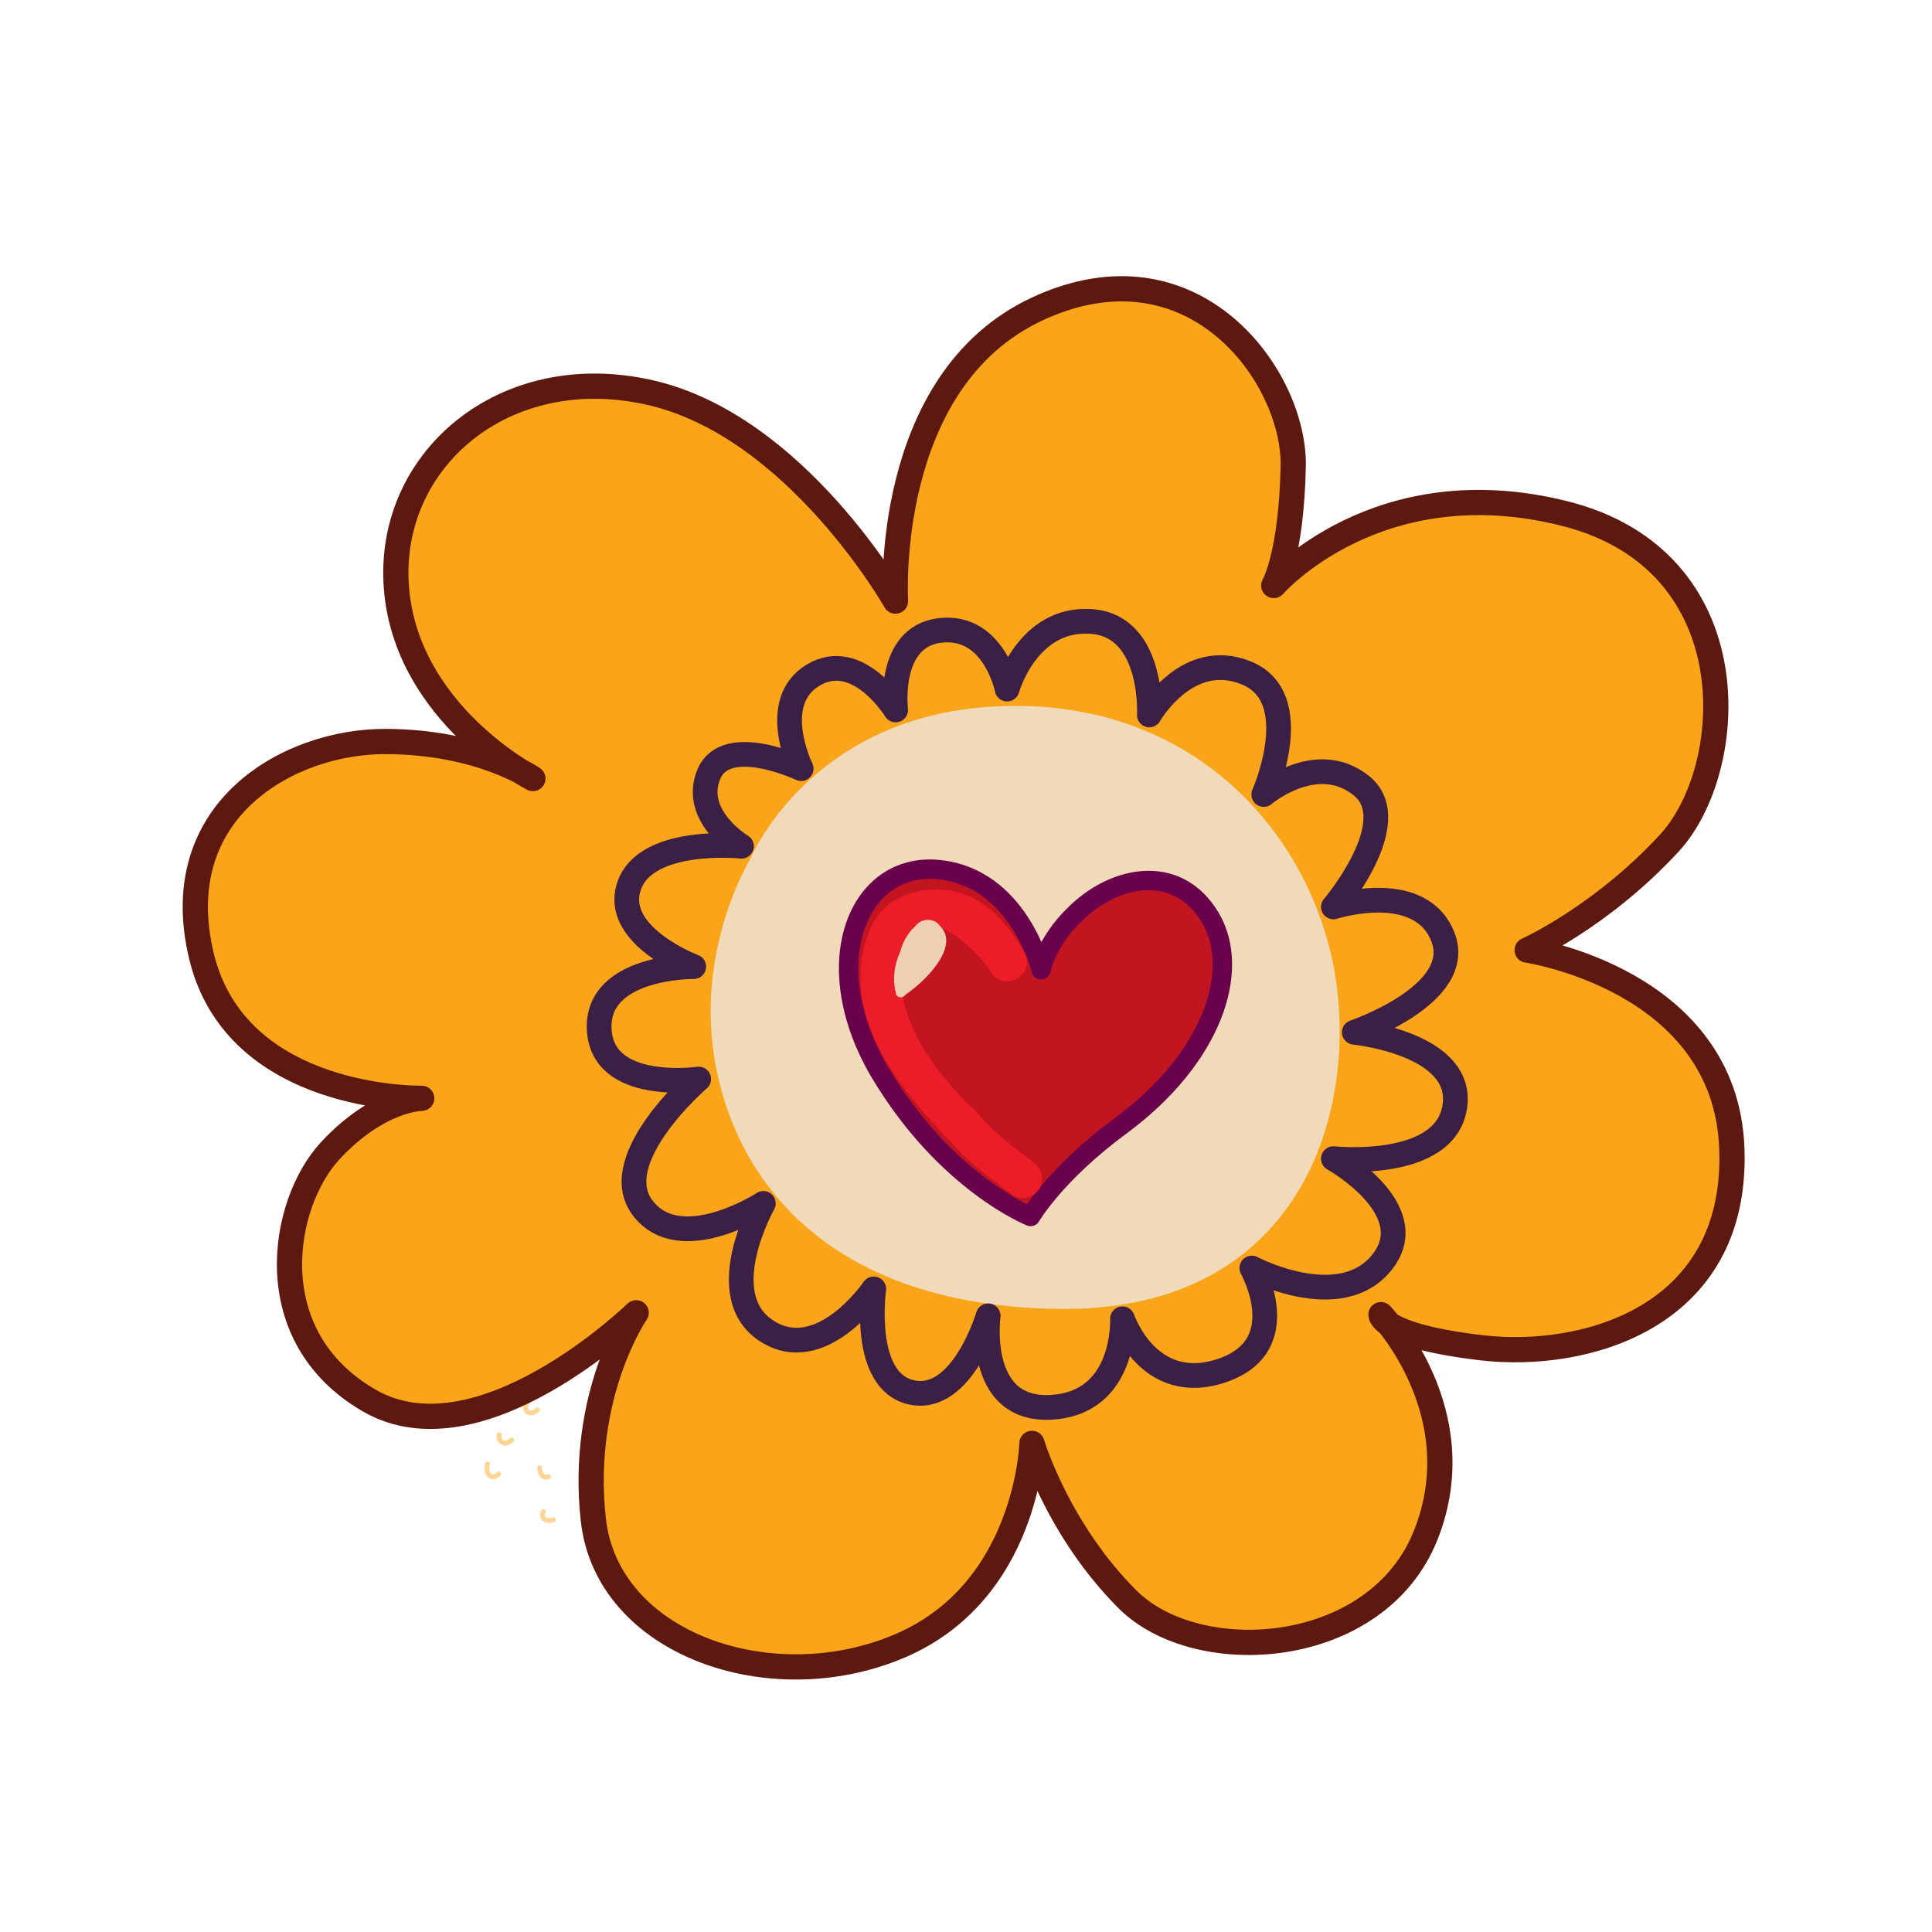 <?xml version="1.0" encoding="utf-8"?>
<!-- Generator: Adobe Illustrator 14.0.0, SVG Export Plug-In . SVG Version: 6.00 Build 43363)  -->
<!DOCTYPE svg PUBLIC "-//W3C//DTD SVG 1.1//EN" "http://www.w3.org/Graphics/SVG/1.1/DTD/svg11.dtd">
<svg version="1.1" id="Layer_1" xmlns="http://www.w3.org/2000/svg" xmlns:xlink="http://www.w3.org/1999/xlink" x="0px" y="0px"
	 width="200px" height="200px" viewBox="0 0 200 200" enable-background="new 0 0 200 200" xml:space="preserve">
<path fill="#FFD594" d="M69.969,108.486c-0.218,0.163-0.826,0.334-0.498-0.133c0.182-0.262-0.204-0.574-0.387-0.312
	c-0.218,0.31-0.335,0.753,0.028,1.01c0.356,0.253,0.837,0.071,1.148-0.165C70.515,108.693,70.223,108.293,69.969,108.486z"/>
<path fill="#FFD594" d="M76.026,110.199c-0.215,0.111-0.465,0.196-0.7,0.091c-0.214-0.094-0.056-0.395,0.018-0.526
	c0.158-0.278-0.3-0.473-0.456-0.195c-0.205,0.363-0.247,0.817,0.111,1.101c0.342,0.268,0.852,0.177,1.206-0.008
	C76.486,110.518,76.311,110.052,76.026,110.199z"/>
<path fill="#FFD594" d="M64.678,110.454c-0.297,0.091-0.993,0.074-0.764-0.4c0.139-0.288-0.317-0.483-0.457-0.195
	c-0.166,0.343-0.11,0.714,0.207,0.946c0.34,0.248,0.81,0.231,1.193,0.113C65.164,110.823,64.983,110.36,64.678,110.454z"/>
<path fill="#FFD594" d="M69.12,111.615c-0.083,0.026-0.273,0.089-0.297-0.023c-0.034-0.161,0.058-0.336,0.129-0.475
	c0.145-0.284-0.312-0.48-0.457-0.195c-0.145,0.28-0.27,0.679-0.077,0.971c0.204,0.303,0.569,0.28,0.881,0.187
	C69.605,111.984,69.425,111.523,69.12,111.615z"/>
<path fill="#FFD594" d="M61.006,112.998c-0.167,0.098-0.399,0.201-0.592,0.118c-0.136-0.056,0.044-0.334,0.085-0.394
	c0.178-0.262-0.207-0.574-0.388-0.31c-0.229,0.336-0.365,0.773-0.02,1.083c0.338,0.301,0.877,0.095,1.207-0.096
	C61.576,113.24,61.279,112.841,61.006,112.998z"/>
<path fill="#FFD594" d="M66.305,114.102c-0.078,0.068-0.276,0.27-0.394,0.18c-0.116-0.089-0.05-0.379-0.029-0.489
	c0.062-0.315-0.429-0.386-0.49-0.074c-0.066,0.34-0.055,0.75,0.244,0.977c0.312,0.236,0.711,0.029,0.96-0.192
	C66.834,114.294,66.544,113.89,66.305,114.102z"/>
<path fill="#FFD594" d="M56.004,116.573c-0.249,0.05-0.508,0.063-0.739-0.052c-0.202-0.102,0.072-0.357,0.152-0.438
	c0.226-0.229-0.164-0.536-0.387-0.311c-0.285,0.292-0.49,0.736-0.149,1.07c0.297,0.292,0.796,0.299,1.178,0.224
	C56.371,117.004,56.319,116.511,56.004,116.573z"/>
<path fill="#FFD594" d="M58.327,118.652c-0.129,0.029-0.291,0.071-0.419,0.023c-0.063-0.021,0.01-0.249,0.024-0.297
	c0.082-0.309-0.409-0.379-0.492-0.072c-0.074,0.275-0.069,0.545,0.146,0.752c0.2,0.189,0.556,0.14,0.795,0.088
	C58.693,119.08,58.64,118.588,58.327,118.652z"/>
<path fill="#FFD594" d="M54.477,120.764c-0.124,0.056-0.309,0.145-0.435,0.05c-0.105-0.085,0.034-0.343,0.072-0.421
	c0.142-0.288-0.315-0.483-0.456-0.195c-0.151,0.307-0.224,0.705,0.044,0.973c0.257,0.255,0.653,0.191,0.952,0.056
	C54.944,121.093,54.767,120.631,54.477,120.764z"/>
<path fill="#FFD594" d="M51.332,122.641c-0.12,0.035-0.448,0.139-0.514-0.031c-0.068-0.179,0.198-0.444,0.301-0.552
	c0.223-0.23-0.167-0.539-0.388-0.31c-0.268,0.276-0.513,0.681-0.361,1.077c0.174,0.462,0.771,0.385,1.142,0.279
	C51.819,123.016,51.637,122.555,51.332,122.641z"/>
<path fill="#FFD594" d="M52.671,126.213c-0.098,0.017-0.333,0.075-0.415-0.019c-0.089-0.102,0.054-0.342,0.1-0.43
	c0.146-0.286-0.31-0.479-0.455-0.196c-0.135,0.263-0.249,0.615-0.068,0.885c0.198,0.297,0.577,0.308,0.893,0.253
	C53.04,126.652,52.988,126.157,52.671,126.213z"/>
<path fill="#FFD594" d="M52.448,129.768c-0.077,0.03-0.27,0.126-0.355,0.072c-0.081-0.052,0.004-0.297,0.021-0.361
	c0.083-0.309-0.41-0.377-0.491-0.072c-0.07,0.262-0.096,0.597,0.13,0.796c0.25,0.216,0.594,0.138,0.874,0.031
	C52.926,130.115,52.747,129.653,52.448,129.768z"/>
<path fill="#FFD594" d="M48.799,130.534c-0.173,0.081-0.444,0.209-0.534-0.031c-0.078-0.211,0.082-0.467,0.237-0.591
	c0.25-0.199-0.04-0.602-0.291-0.402c-0.357,0.284-0.532,0.724-0.411,1.168c0.148,0.541,0.776,0.51,1.177,0.317
	C49.265,130.859,49.088,130.396,48.799,130.534z"/>
<path fill="#FFD594" d="M50.33,134.072c-0.129,0.087-0.336,0.224-0.5,0.157c-0.119-0.05,0.06-0.41,0.087-0.465
	c0.138-0.286-0.318-0.483-0.457-0.196c-0.166,0.342-0.246,0.75,0.052,1.04c0.306,0.299,0.823,0.055,1.108-0.133
	C50.889,134.296,50.595,133.896,50.33,134.072z"/>
<path fill="#FFD594" d="M46.239,136.614c-0.147-0.011-0.507-0.029-0.548-0.229c-0.04-0.194,0.245-0.358,0.381-0.427
	c0.285-0.144,0.106-0.605-0.179-0.463c-0.37,0.185-0.737,0.489-0.695,0.945c0.042,0.465,0.582,0.635,0.97,0.664
	C46.485,137.13,46.56,136.639,46.239,136.614z"/>
<path fill="#FFD594" d="M49.124,139.119c-0.13,0.114-0.283,0.263-0.46,0.301c-0.028,0.006-0.034,0.004-0.039,0.004
	c-0.038-0.085-0.003-0.208,0.014-0.295c0.06-0.314-0.431-0.386-0.49-0.072c-0.062,0.313-0.046,0.67,0.277,0.825
	c0.338,0.164,0.756-0.153,0.989-0.36C49.651,139.31,49.361,138.905,49.124,139.119z"/>
<path fill="#FFD594" d="M53.479,137.331c-0.127,0.094-0.286,0.208-0.455,0.203c-0.146-0.008-0.133-0.198-0.125-0.303
	c0.023-0.318-0.467-0.392-0.491-0.072c-0.024,0.338,0.048,0.685,0.39,0.829c0.331,0.138,0.712-0.062,0.971-0.257
	C54.026,137.539,53.735,137.137,53.479,137.331z"/>
<path fill="#FFD594" d="M45.103,142.435c-0.054,0.035-0.481,0.313-0.511,0.143c-0.044-0.236,0.221-0.458,0.402-0.547
	c0.284-0.142,0.107-0.609-0.178-0.463c-0.413,0.206-0.846,0.657-0.695,1.164c0.183,0.617,0.903,0.348,1.274,0.105
	C45.662,142.66,45.369,142.261,45.103,142.435z"/>
<path fill="#FFD594" d="M50.51,142.612c-0.19,0.112-0.416,0.204-0.632,0.119c-0.207-0.083-0.24-0.359-0.25-0.548
	c-0.02-0.319-0.512-0.264-0.494,0.056c0.025,0.402,0.178,0.757,0.547,0.946c0.362,0.188,0.803,0.019,1.12-0.171
	C51.077,142.848,50.782,142.449,50.51,142.612z"/>
<path fill="#FFD594" d="M48.024,146.569c-0.226,0.164-0.508,0.294-0.779,0.162c-0.238-0.112-0.096-0.467,0.002-0.62
	c0.166-0.268-0.219-0.581-0.388-0.31c-0.26,0.419-0.369,0.952,0.058,1.307c0.412,0.34,1.018,0.143,1.398-0.137
	C48.573,146.782,48.281,146.379,48.024,146.569z"/>
<path fill="#FFD594" d="M55.515,145.742c-0.183,0.17-0.448,0.353-0.71,0.257c-0.27-0.102-0.116-0.456-0.023-0.628
	c0.153-0.282-0.305-0.476-0.456-0.195c-0.213,0.392-0.265,0.931,0.156,1.207c0.427,0.284,0.98,0.081,1.326-0.238
	C56.039,145.931,55.75,145.528,55.515,145.742z"/>
<path fill="#FFD594" d="M52.781,148.899c-0.163,0.175-0.372,0.271-0.609,0.225c-0.266-0.048-0.284-0.367-0.251-0.576
	c0.049-0.317-0.442-0.389-0.49-0.073c-0.07,0.452,0.07,0.896,0.51,1.095c0.439,0.195,0.927-0.035,1.228-0.36
	C53.386,148.975,52.997,148.666,52.781,148.899z"/>
<path fill="#FFD594" d="M51.491,152.388c-0.214,0.183-0.491,0.371-0.701,0.091c-0.167-0.224-0.163-0.578-0.087-0.831
	c0.09-0.303-0.365-0.504-0.456-0.195c-0.14,0.465-0.125,1.021,0.211,1.404c0.382,0.436,0.937,0.264,1.322-0.066
	C52.023,152.583,51.733,152.179,51.491,152.388z"/>
<path fill="#FFD594" d="M56.704,152.637c-0.432,0.157-0.608-0.317-0.59-0.672c0.015-0.317-0.478-0.393-0.491-0.072
	c-0.034,0.729,0.44,1.505,1.26,1.21C57.183,152.993,57.004,152.53,56.704,152.637z"/>
<path fill="#FFD594" d="M62.145,150.802c-0.316,0.255-0.608,0.257-0.84-0.094c-0.179-0.266-0.578,0.025-0.403,0.292
	c0.378,0.568,1.016,0.625,1.534,0.204C62.684,151.002,62.392,150.601,62.145,150.802z"/>
<path fill="#FFD594" d="M57.207,157.08c-0.219,0.085-0.448,0.1-0.663,0c-0.235-0.107-0.151-0.344-0.054-0.517
	c0.159-0.279-0.298-0.473-0.455-0.198c-0.208,0.366-0.192,0.779,0.137,1.062c0.326,0.283,0.836,0.261,1.213,0.116
	C57.685,157.431,57.506,156.968,57.207,157.08z"/>
<path fill="#FFD594" d="M61.796,154.957c-0.414,0.253-0.871,0.019-0.942-0.452c-0.049-0.315-0.542-0.262-0.492,0.056
	c0.128,0.856,0.992,1.25,1.725,0.799C62.361,155.193,62.067,154.793,61.796,154.957z"/>
<path fill="#FFD594" d="M67.884,155.762c-0.367,0.394-0.78,0.143-0.719-0.361c0.039-0.315-0.454-0.39-0.491-0.07
	c-0.054,0.434,0.083,0.846,0.481,1.062c0.396,0.216,0.844-0.026,1.115-0.319C68.489,155.838,68.098,155.529,67.884,155.762z"/>
<path fill="#FFD594" d="M63.851,158.175c-0.125,0.104-0.344,0.268-0.511,0.153c-0.18-0.124-0.068-0.417,0.005-0.567
	c0.137-0.289-0.319-0.485-0.458-0.199c-0.183,0.384-0.199,0.811,0.111,1.126c0.323,0.329,0.846,0.132,1.143-0.108
	C64.39,158.376,64.099,157.974,63.851,158.175z"/>
<path fill="#FFD594" d="M65.923,161.951c-0.175,0.197-0.458,0.421-0.741,0.319c-0.277-0.096-0.192-0.467-0.112-0.666
	c0.115-0.299-0.341-0.497-0.457-0.197c-0.189,0.483-0.165,1.027,0.331,1.301c0.481,0.268,1.053-0.09,1.365-0.448
	C66.522,162.021,66.134,161.713,65.923,161.951z"/>
<path fill="#FFD594" d="M72.076,159.181c-0.15,0.149-0.383,0.334-0.555,0.122c-0.176-0.218-0.155-0.551-0.098-0.805
	c0.07-0.313-0.421-0.383-0.49-0.072c-0.095,0.427-0.053,0.98,0.296,1.288c0.414,0.367,0.902,0.113,1.235-0.225
	C72.688,159.262,72.298,158.954,72.076,159.181z"/>
<path fill="#FFD594" d="M77.706,157.992c-0.143,0.191-0.33,0.382-0.576,0.417c-0.262,0.039-0.274-0.305-0.265-0.481
	c0.017-0.318-0.474-0.394-0.49-0.074c-0.021,0.419,0.081,0.949,0.57,1.039c0.464,0.087,0.887-0.241,1.149-0.591
	C78.285,158.049,77.898,157.735,77.706,157.992z"/>
<path fill="#FFD594" d="M76.639,161.71c-0.262,0.404-0.96,0.716-0.925-0.032c0.016-0.317-0.475-0.393-0.489-0.071
	c-0.023,0.471,0.127,0.913,0.626,1.031c0.464,0.111,0.94-0.256,1.175-0.618C77.198,161.754,76.813,161.442,76.639,161.71z"/>
<path fill="#FFD594" d="M71.072,164.314c-0.235,0.199-0.525,0.369-0.832,0.238c-0.283-0.122-0.263-0.495-0.206-0.737
	c0.072-0.31-0.417-0.382-0.49-0.071c-0.11,0.459-0.003,0.993,0.445,1.234c0.469,0.251,0.996,0.062,1.372-0.264
	C71.603,164.508,71.313,164.105,71.072,164.314z"/>
<path fill="#FFD594" d="M84.117,158.73c-0.167,0.317-0.404,0.616-0.688,0.836c-0.032,0.027-0.216,0.17-0.263,0.139
	c-0.135-0.087-0.101-0.441-0.1-0.57c0.003-0.321-0.492-0.263-0.494,0.054c-0.004,0.517,0.19,1.183,0.842,0.958
	c0.512-0.178,0.921-0.765,1.16-1.221C84.723,158.644,84.267,158.448,84.117,158.73z"/>
<path fill="#FFD594" d="M81.454,163.376c-0.092,0.062-0.22,0.155-0.333,0.107c-0.114-0.044-0.108-0.33-0.112-0.421
	c-0.016-0.319-0.508-0.264-0.492,0.054c0.013,0.305,0.088,0.633,0.367,0.799c0.285,0.172,0.61,0.032,0.861-0.136
	C82.012,163.602,81.718,163.201,81.454,163.376z"/>
<path fill="#FFD594" d="M77.869,165.92c-0.267,0.133-0.545,0.232-0.845,0.176c-0.303-0.058-0.289-0.412-0.25-0.645
	c0.055-0.315-0.437-0.388-0.49-0.072c-0.08,0.462,0.017,0.879,0.433,1.126c0.395,0.236,0.956,0.066,1.329-0.123
	C78.329,166.239,78.152,165.774,77.869,165.92z"/>
<path fill="#FFD594" d="M89.126,157.56c-0.13,0.167-0.292,0.327-0.518,0.29c-0.194-0.029-0.304-0.264-0.362-0.423
	c-0.108-0.301-0.572-0.121-0.462,0.18c0.13,0.357,0.371,0.641,0.751,0.734c0.39,0.096,0.756-0.188,0.979-0.471
	C89.712,157.617,89.325,157.307,89.126,157.56z"/>
<path fill="#FFD594" d="M87.458,161.719c-0.159,0.249-0.368,0.456-0.647,0.564c-0.342,0.135-0.421-0.166-0.433-0.446
	c-0.014-0.321-0.507-0.264-0.494,0.054c0.021,0.459,0.247,0.934,0.773,0.921c0.492-0.013,0.935-0.386,1.189-0.781
	C88.017,161.763,87.631,161.449,87.458,161.719z"/>
<path fill="#FFD594" d="M84.8,166.09c-0.14,0.187-0.312,0.38-0.557,0.408c-0.214,0.025-0.301-0.263-0.333-0.419
	c-0.062-0.311-0.556-0.261-0.492,0.055c0.079,0.404,0.278,0.777,0.717,0.854c0.428,0.077,0.818-0.275,1.051-0.587
	C85.379,166.146,84.992,165.833,84.8,166.09z"/>
<path fill="#FFD594" d="M94.675,155.574c-0.2,0.293-0.699,0.747-0.821,0.158c-0.064-0.312-0.559-0.26-0.494,0.054
	c0.076,0.365,0.274,0.734,0.696,0.74c0.424,0.009,0.78-0.313,1.007-0.641C95.241,155.622,94.854,155.31,94.675,155.574z"/>
<path fill="#FFD594" d="M92.852,159.674c-0.107,0.096-0.249,0.236-0.406,0.225c-0.138-0.011-0.2-0.229-0.237-0.33
	c-0.106-0.303-0.57-0.122-0.463,0.177c0.098,0.277,0.269,0.565,0.577,0.634c0.313,0.068,0.596-0.102,0.82-0.303
	C93.379,159.863,93.089,159.461,92.852,159.674z"/>
<path fill="#FFD594" d="M99.423,151.247c-0.158,0.131-0.353,0.275-0.571,0.247c-0.183-0.023-0.07-0.334-0.035-0.425
	c0.117-0.297-0.339-0.494-0.454-0.197c-0.133,0.34-0.183,0.803,0.179,1.021c0.392,0.236,0.856,0.019,1.173-0.243
	C99.961,151.448,99.671,151.044,99.423,151.247z"/>
<path fill="#FFD594" d="M103.836,147.332c-0.116,0.087-0.281,0.229-0.389,0.072c-0.104-0.153-0.051-0.42-0.018-0.584
	c0.061-0.315-0.432-0.388-0.491-0.072c-0.068,0.35-0.077,0.811,0.213,1.073c0.301,0.271,0.688,0.129,0.975-0.087
	C104.383,147.54,104.091,147.138,103.836,147.332z"/>
<path fill="#FFD594" d="M103.813,143.23c-0.094,0.073-0.413,0.34-0.518,0.142c-0.122-0.225-0.018-0.524,0.085-0.734
	c0.139-0.29-0.316-0.485-0.456-0.197c-0.186,0.386-0.266,0.869-0.016,1.246c0.297,0.444,0.87,0.199,1.194-0.056
	C104.358,143.436,104.066,143.034,103.813,143.23z"/>
<path fill="#FFD594" d="M107.546,139.878c-0.123,0.066-0.332,0.192-0.473,0.095c-0.129-0.093-0.106-0.35-0.097-0.482
	c0.025-0.315-0.466-0.393-0.49-0.072c-0.029,0.348,0.008,0.694,0.277,0.941c0.268,0.246,0.684,0.128,0.963-0.018
	C108.005,140.193,107.828,139.729,107.546,139.878z"/>
<path fill="#FFD594" d="M105.806,135.804c-0.194,0.176-0.495,0.397-0.683,0.109c-0.158-0.242,0.005-0.556,0.181-0.728
	c0.229-0.223-0.161-0.531-0.386-0.31c-0.368,0.357-0.458,0.93-0.174,1.362c0.336,0.511,0.982,0.305,1.353-0.031
	C106.332,135.994,106.042,135.59,105.806,135.804z"/>
<path fill="#FFD594" d="M108.968,132.491c-0.263,0.073-0.514,0.051-0.585-0.25c-0.072-0.306-0.568-0.254-0.493,0.056
	c0.151,0.635,0.657,0.823,1.256,0.659C109.455,132.869,109.272,132.407,108.968,132.491z"/>
<path fill="#FFD594" d="M104.054,130.302c-0.415,0.158-0.705,0.083-0.86-0.351c-0.106-0.301-0.57-0.124-0.462,0.177
	c0.246,0.69,0.839,0.888,1.502,0.637C104.532,130.65,104.353,130.188,104.054,130.302z"/>
<path fill="#FFD594" d="M106.013,126.609c-0.126,0.062-0.253,0.124-0.393,0.143c-0.056,0.007-0.04-0.194-0.039-0.259
	c0.003-0.319-0.49-0.262-0.495,0.054c-0.002,0.24,0.046,0.539,0.292,0.649c0.271,0.122,0.566-0.005,0.813-0.123
	C106.478,126.935,106.3,126.472,106.013,126.609z"/>
<path fill="#FFD594" d="M100.378,124.38c-0.184,0.159-0.507,0.406-0.753,0.224c-0.244-0.182-0.042-0.593,0.083-0.775
	c0.181-0.261-0.205-0.572-0.388-0.309c-0.273,0.397-0.465,0.993-0.083,1.396c0.417,0.436,1.036,0.209,1.433-0.135
	C100.91,124.572,100.62,124.17,100.378,124.38z"/>
<path fill="#FFD594" d="M104.195,122.657c-0.075,0.024-0.24,0.087-0.316,0.037c-0.074-0.048-0.027-0.26-0.019-0.326
	c0.04-0.316-0.45-0.39-0.491-0.07c-0.034,0.257-0.042,0.566,0.17,0.757c0.234,0.21,0.559,0.147,0.832,0.066
	C104.68,123.03,104.499,122.567,104.195,122.657z"/>
<path fill="#FFD594" d="M86.722,113.886c-0.192,0.161-0.536,0.386-0.787,0.211c-0.242-0.17,0.026-0.53,0.151-0.676
	c0.211-0.244-0.178-0.552-0.387-0.311c-0.337,0.39-0.518,0.945-0.105,1.348c0.401,0.392,1.058,0.129,1.418-0.17
	C87.258,114.085,86.968,113.683,86.722,113.886z"/>
<path fill="#FFD594" d="M81.361,113.537c-0.157,0.059-0.418,0.162-0.575,0.05c-0.124-0.089,0.155-0.371,0.203-0.421
	c0.222-0.232-0.167-0.541-0.387-0.311c-0.264,0.273-0.453,0.655-0.229,1.012c0.24,0.383,0.826,0.263,1.166,0.133
	C81.838,113.886,81.659,113.423,81.361,113.537z"/>
<path fill="#FFD594" d="M92.323,118.588c-0.198,0.142-0.441,0.286-0.696,0.245c-0.205-0.031-0.07-0.371-0.029-0.475
	c0.117-0.299-0.338-0.496-0.457-0.197c-0.159,0.404-0.189,0.871,0.239,1.107c0.39,0.216,0.92-0.052,1.232-0.28
	C92.873,118.8,92.582,118.397,92.323,118.588z"/>
<path fill="#FFD594" d="M99.3,119.92c-0.35,0.12-0.766,0.187-1.125,0.064c-0.425-0.146-0.175-0.563,0.01-0.815
	c0.19-0.259-0.197-0.57-0.388-0.313c-0.324,0.445-0.585,1.106-0.02,1.48c0.485,0.323,1.183,0.224,1.702,0.047
	C99.782,120.278,99.602,119.816,99.3,119.92z"/>
<g>
	
		<path fill="#FAA41A" stroke="#5D190F" stroke-width="2.612" stroke-linecap="round" stroke-linejoin="round" stroke-miterlimit="10" d="
		M92.703,62.227c0,0-1.414-22.803,14.729-30.271c16.149-7.47,26.645,7.064,26.442,16.349s-2.018,12.308-2.018,12.308
		s10.694-12.307,30.068-7.465c19.377,4.844,17.962,26.438,10.902,34.107c-7.064,7.672-14.735,11.102-14.735,11.102
		s20.586,3.028,21.191,20.585c0.604,17.558-15.338,21.796-25.832,20.587c-10.494-1.213-10.494-3.434-10.494-3.434
		s9.688,10.094,4.641,22.809s-23.615,13.923-30.88,6.659c-7.266-7.265-9.89-16.147-9.89-16.147s-0.403,15.34-13.723,20.99
		c-13.32,5.652-30.276-0.203-31.687-13.118c-1.413-12.917,4.44-21.392,4.44-21.392s-16.146,15.739-27.648,9.079
		c-11.506-6.659-9.082-20.383-4.036-25.833c5.044-5.447,9.484-5.447,9.484-5.447s-19.173,0.403-22.806-14.734
		C17.222,83.822,29.937,76.76,39.827,76.76c9.888,0,15.338,3.836,15.338,3.836s-13.121-6.662-14.13-19.78
		s11.102-23.613,26.238-20.183C82.409,44.063,92.703,62.227,92.703,62.227z"/>
	<path fill="#F0DAB9" d="M77.615,89.02c0,0,6.064-14.916,25.422-15.89c21.649-1.095,33.964,14.895,35.452,29.89
		c1.493,14.998-5.759,32.871-29.098,32.477c-23.334-0.398-32.869-12.912-35.254-24.929C71.755,98.553,77.615,89.02,77.615,89.02z"/>
	<g>
		<path fill="#C31520" stroke="#69014C" stroke-width="2.01" stroke-linecap="round" stroke-linejoin="round" d="M107.777,100.389
			c0,0-2.323-9.6-10.68-10.373c-8.358-0.773-12.694,9.909-5.884,21.206c6.811,11.303,15.479,14.708,15.479,14.708
			s2.519-4.381,9.318-9.391c9.549-7.035,12.512-16.15,9.26-21.57c-3.252-5.419-9.239-4.405-13.159-1.084
			C108.306,97.109,107.777,100.389,107.777,100.389z"/>
		<path fill="#EC1C29" d="M106.937,120.264c-1.473-1.111-3.009-2.234-4.354-3.531c-0.023-0.027-0.039-0.052-0.064-0.078
			c-0.242-0.246-0.486-0.491-0.732-0.736c-0.267-0.297-0.531-0.602-0.775-0.921c-0.146-0.193-0.339-0.329-0.546-0.432
			c-2.831-2.911-5.351-5.872-6.65-9.935c-0.645-2.014-0.819-4.035-0.366-6.105c1.392-6.363,7.925-0.029,9.1,2.056
			c1.271,2.263,4.787,0.313,3.517-1.948c-1.79-3.177-4.514-6.295-8.445-6.536c-3.188-0.198-6.335,1.048-7.597,4.214
			c-3.416,8.583,3.064,16.434,8.726,22.244c1.751,1.986,4.004,3.563,6.093,5.142c0.873,0.665,2.235,0.198,2.764-0.669
			C108.216,122.022,107.805,120.926,106.937,120.264z"/>
		<path fill="#EECFB1" d="M97.226,95.762c-0.486-0.664-1.572-0.695-2.168-0.195c-0.153,0.124-0.286,0.268-0.407,0.417
			c-0.138,0.117-0.268,0.243-0.372,0.376c-0.549,0.68-0.891,1.412-1.098,2.187c-0.596,1.329-0.825,2.769-0.427,4.332
			c0.097,0.38,0.55,0.481,0.835,0.241c0.073-0.064,0.167-0.148,0.254-0.23h0.002C95.534,101.753,99.604,97.971,97.226,95.762z"/>
	</g>
	
		<path fill="none" stroke="#3B1F44" stroke-width="2.558" stroke-linecap="round" stroke-linejoin="round" stroke-miterlimit="10" d="
		M76.759,87.602c0,0-5.151-3.088-3.398-7.412c1.75-4.327,9.577-0.617,9.577-0.617s-3.399-6.902,1.234-9.682
		c4.636-2.783,8.546,3.603,8.546,3.603s-0.924-7.62,4.635-8.237c5.561-0.619,6.902,6.076,6.902,6.076s2.059-7.416,8.649-7.005
		c6.59,0.412,6.076,9.683,6.076,9.683s3.913-6.902,10.091-4.328c6.184,2.575,1.753,12.564,1.753,12.564s5.456-4.632,10.093-0.925
		c4.633,3.705-2.885,12.563-2.885,12.563s8.963-2.883,11.33,3.089c2.368,5.972-9.166,9.887-9.166,9.887s11.429,1.136,10.399,7.725
		c-1.031,6.589-12.563,5.354-12.563,5.354s9.371,5.251,5.046,10.708c-4.327,5.458-13.489,0.619-13.489,0.619s4.531,8.037-3.09,10.61
		c-7.623,2.572-10.301-5.357-10.301-5.357s0.413,8.752-7.412,9.164c-7.827,0.412-6.49-9.473-6.49-9.473s-2.676,9.061-7.926,7.929
		c-5.255-1.134-3.917-10.713-3.917-10.713s-5.456,8.035-11.121,4.328c-5.663-3.706-0.31-13.181-0.31-13.181
		s-8.547,5.557-12.461,0.515c-3.912-5.047,5.768-13.388,5.768-13.388s-9.991,1.441-10.299-5.148
		c-0.308-6.591,9.786-6.489,9.786-6.489s-8.447-3.192-6.696-8.341C66.87,86.572,76.759,87.602,76.759,87.602z"/>
</g>
</svg>
